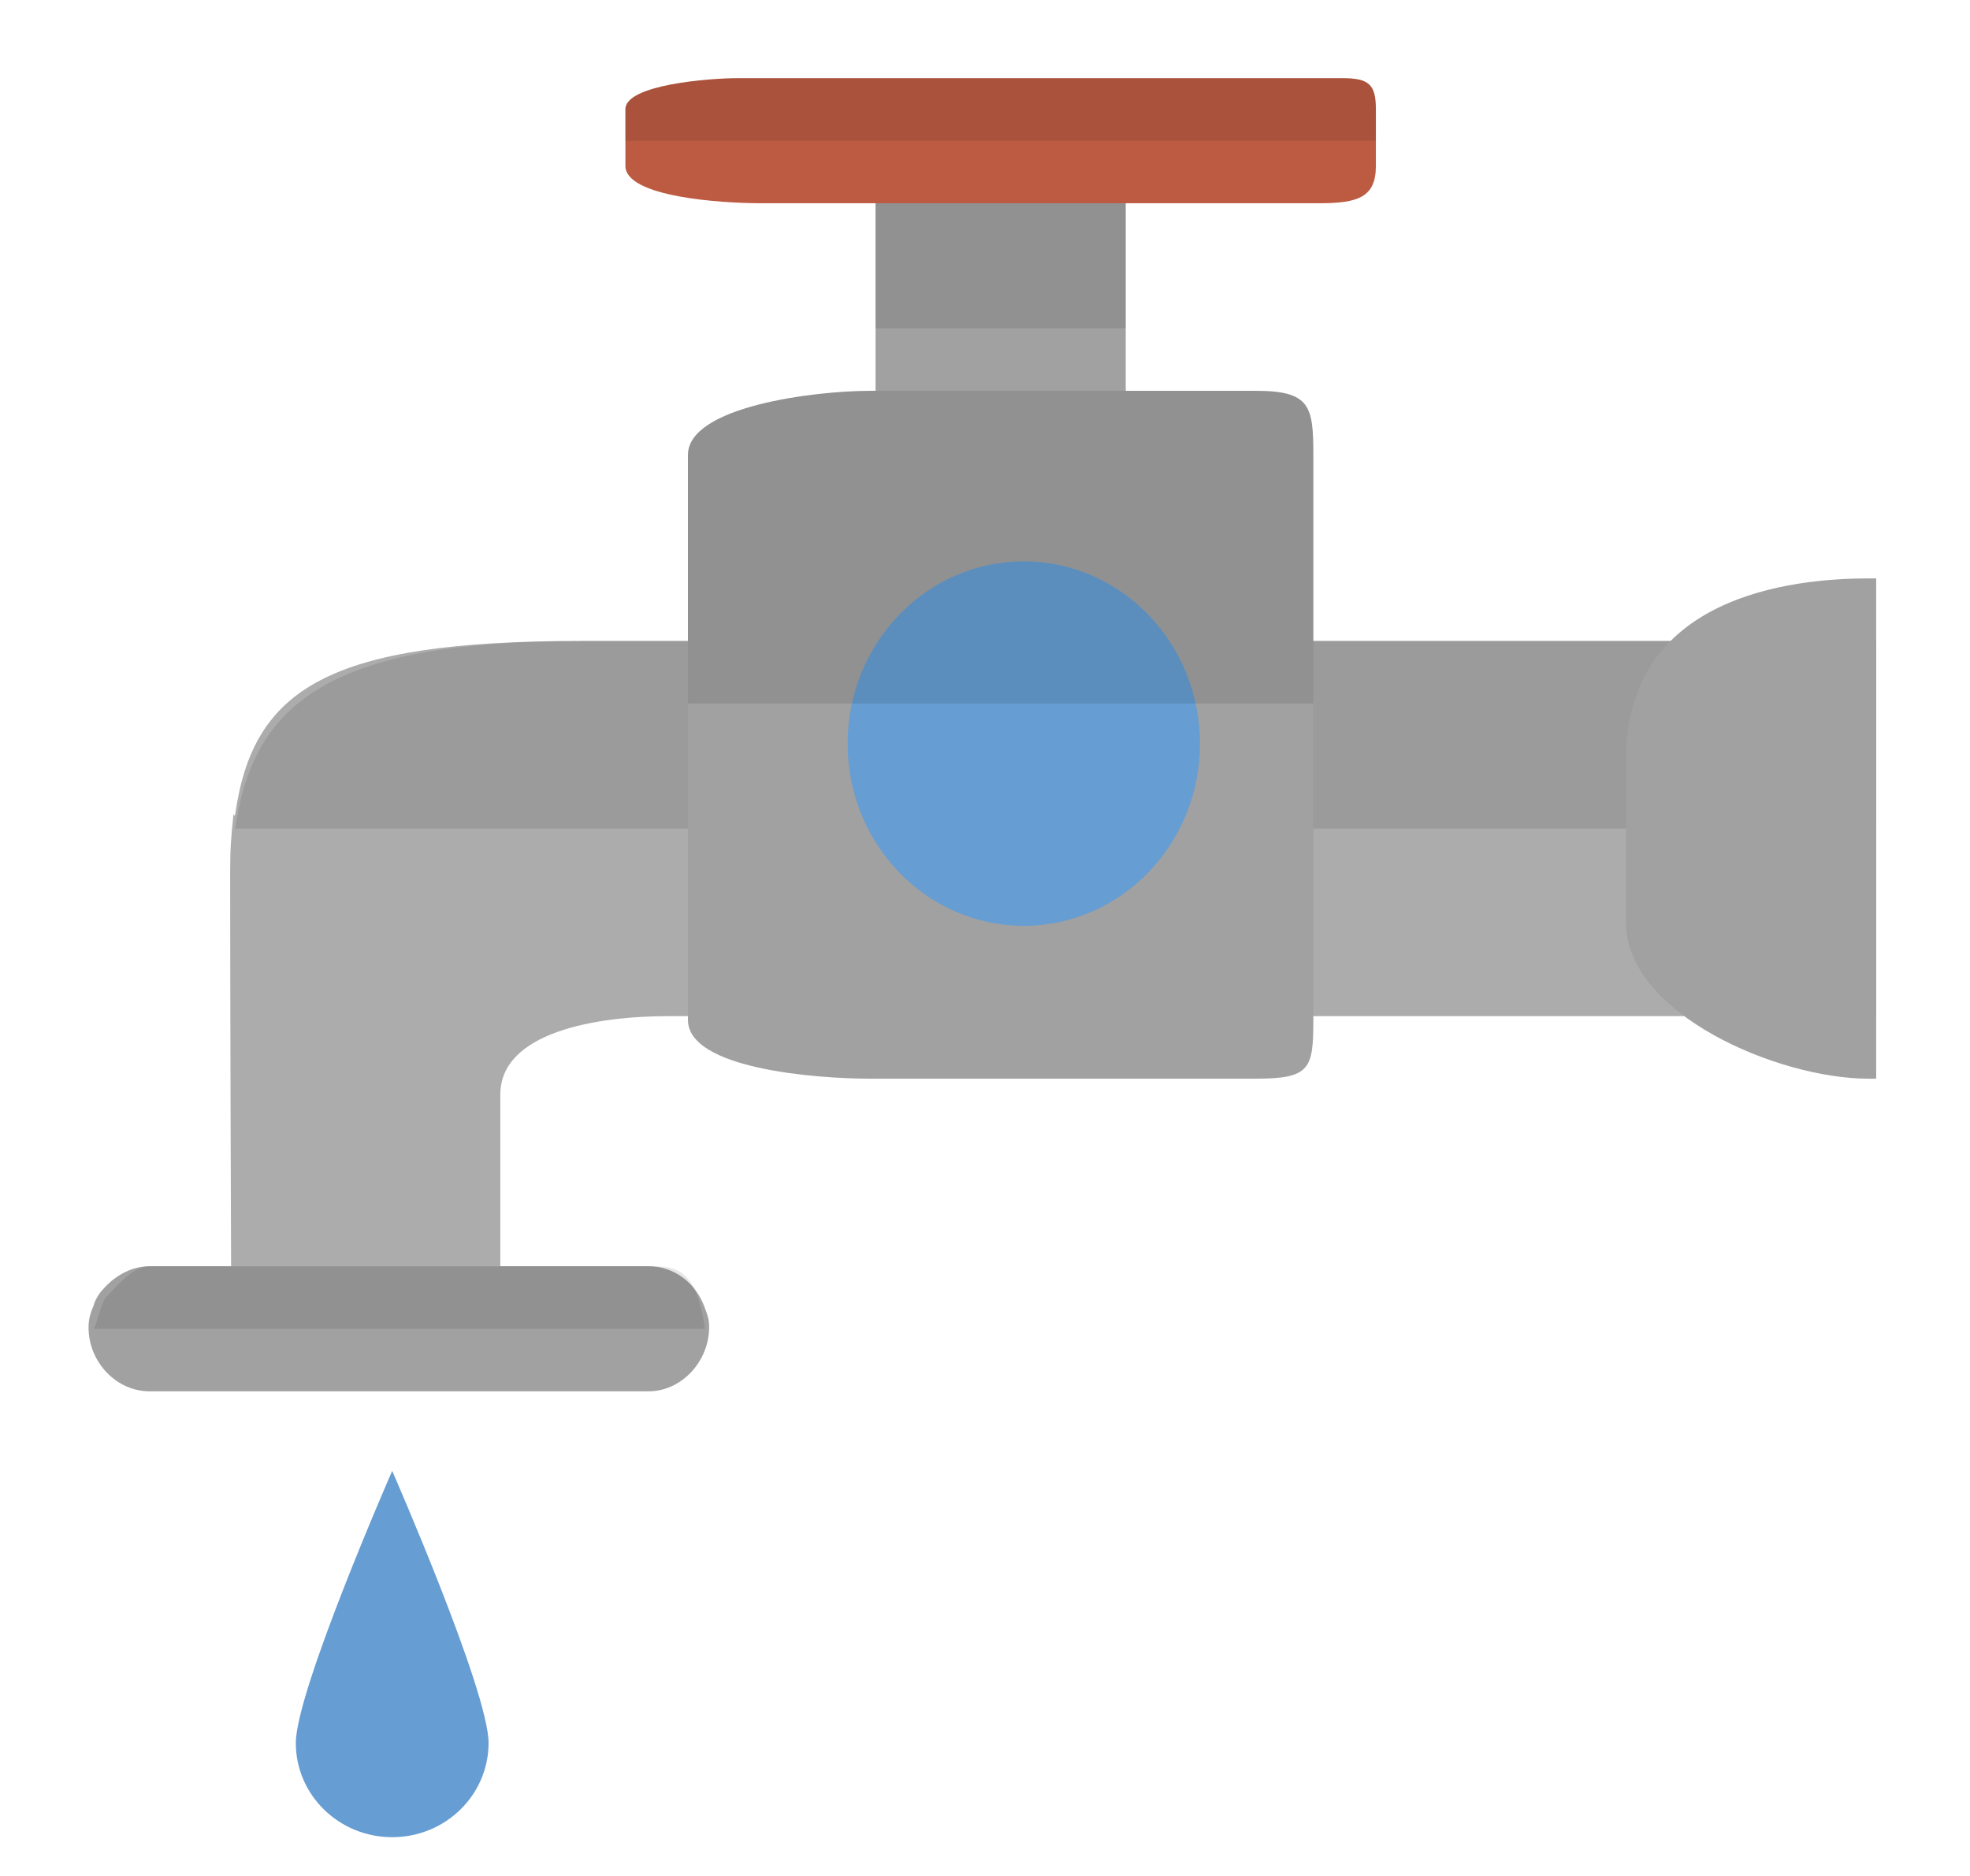 <?xml version="1.0" encoding="utf-8"?>
<!-- Generator: Adobe Illustrator 17.0.2, SVG Export Plug-In . SVG Version: 6.00 Build 0)  -->
<!DOCTYPE svg PUBLIC "-//W3C//DTD SVG 1.1//EN" "http://www.w3.org/Graphics/SVG/1.1/DTD/svg11.dtd">
<svg version="1.1" id="Capa_1" xmlns="http://www.w3.org/2000/svg" xmlns:xlink="http://www.w3.org/1999/xlink" x="0px" y="0px"
	 width="31.5px" height="30px" viewBox="0 0 31.5 30" enable-background="new 0 0 31.5 30" xml:space="preserve">
<g>
	<g>
		<g>
			<path fill="#ACACAC" d="M30,10.25v6H10.685C9.538,16.25,8,16.505,8,17.505c0,0.919,0,2.745,0,2.745H3.695
				c0,0-0.015-4.081-0.015-6.278c0-0.419,0.015-0.571,0.051-0.931c0.007-0.059,0.015,0.045,0.029-0.014
				c0.287-2.021,1.492-2.777,5.534-2.777H30z"/>
			<path opacity="0.1" d="M30,10.25v3H3.761c0.287-2,1.492-3,5.534-3H30z"/>
			<path fill="#A1A1A1" d="M30,9.25v8h-0.127c-1.448,0-3.873-1.043-3.873-2.491v-2.621c0-2.599,2.634-2.888,3.873-2.888H30z"/>
			<g>
				<path fill="#A1A1A1" d="M11.339,21.226c0,0.536-0.434,1.024-0.97,1.024H2.394c-0.544,0-0.978-0.48-0.978-1.017
					c0-0.125,0.022-0.218,0.074-0.336c0.044-0.154,0.118-0.243,0.213-0.339c0.176-0.176,0.419-0.309,0.691-0.309h7.974
					c0.412,0,0.764,0.267,0.904,0.672C11.317,21.039,11.339,21.101,11.339,21.226z"/>
				<path opacity="0.1" d="M11.273,21.25H1.491c0.044,0,0.118-0.419,0.213-0.515c0.176-0.176,0.419-0.485,0.691-0.485h7.974
					C10.78,20.25,11.133,20.25,11.273,21.25z"/>
			</g>
		</g>
		<rect x="14" y="2.25" fill="#A1A1A1" width="4" height="8"/>
		<rect x="14" y="2.25" opacity="0.1" width="4" height="3"/>
		<path fill="#A1A1A1" d="M21,7.276v9.035c0,0.781-0.049,0.939-0.92,0.939h-6.168c-0.871,0-2.912-0.158-2.912-0.939V7.276
			c0-0.781,2.041-1.026,2.912-1.026h6.168C20.951,6.25,21,6.495,21,7.276z"/>
		<ellipse fill="#669DD2" cx="16.37" cy="11.891" rx="2.817" ry="2.914"/>
		<path opacity="0.1" d="M21,7.276v3.974H11V7.276c0-0.781,2.041-1.026,2.912-1.026h6.168C20.951,6.25,21,6.495,21,7.276z"/>
		<g>
			<path fill="#BC5B41" d="M22,1.747v0.906c0,0.5-0.283,0.597-0.901,0.597h-8.938C11.545,3.25,10,3.153,10,2.653V1.747
				c0-0.397,1.362-0.497,1.794-0.497h9.669C21.89,1.25,22,1.351,22,1.747z"/>
			<path opacity="0.1" d="M22,1.747V2.25H10V1.747c0-0.397,1.362-0.497,1.794-0.497h9.669C21.89,1.25,22,1.351,22,1.747z"/>
		</g>
	</g>
	<path fill="#669DD2" d="M7.812,27.873c0,0.833-0.69,1.507-1.541,1.507s-1.541-0.675-1.541-1.507s1.541-4.351,1.541-4.351
		S7.812,27.041,7.812,27.873z"/>
</g>
</svg>
